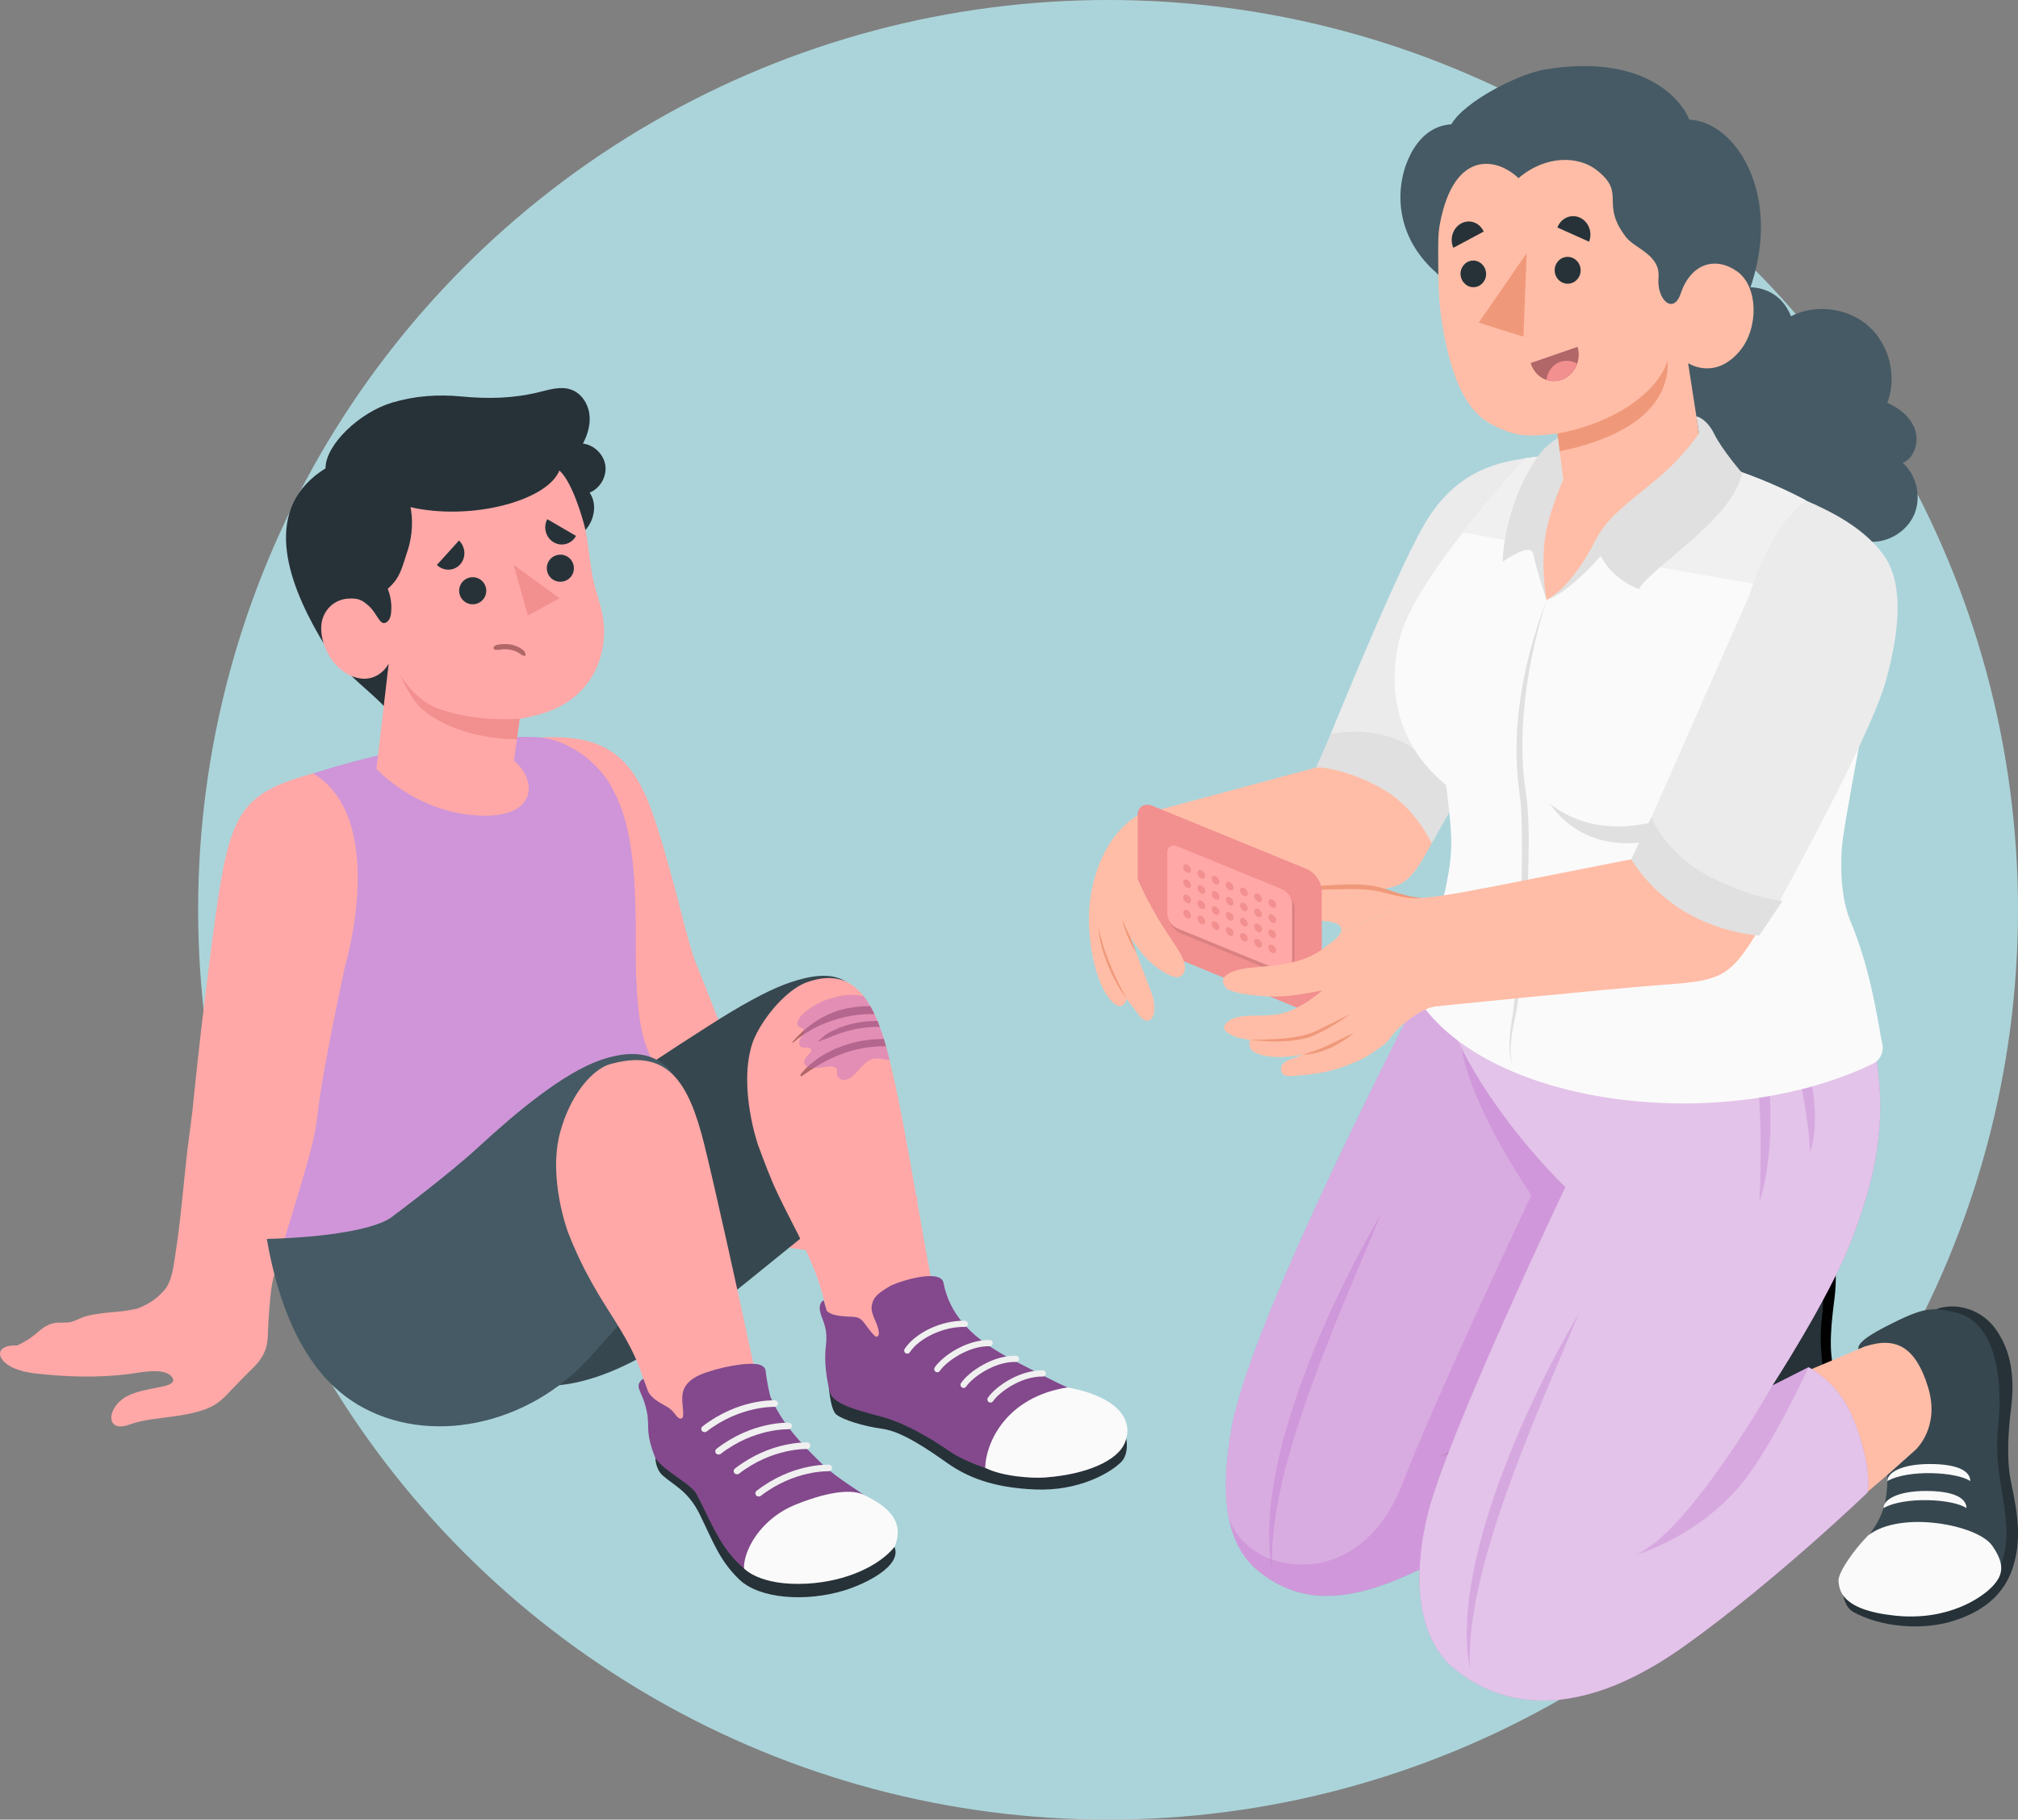 <svg width="275" height="248" viewBox="0 0 275 248" fill="none" xmlns="http://www.w3.org/2000/svg">
<rect x="0" y="0" width="275" height="248" fill="#808080" stroke="none"/>
<circle cx="151" cy="124" r="124" fill="#ABD4DA"/>
<g clip-path="url(#clip0_381_15)">
<path d="M227.054 201.855C227.047 202.835 227.544 204.367 228.705 205.018C232.315 207.033 237.548 207.439 241.865 206.102C246.819 204.57 249.064 201.981 250.03 198.595C250.995 195.209 251.373 191.424 249.988 186.904C249.085 183.966 249.617 179.992 249.988 177.011C250.611 171.939 249.589 168.888 247.945 166.559C246.056 163.872 242.565 162.788 239.78 163.83L240.76 198.658L227.061 201.855H227.054Z" fill="black"/>
<path d="M233.162 186.4C233.197 190.969 232.14 192.62 230.146 195.328C228.39 197.707 223.821 201.464 229.67 204.339C234.225 206.578 245.552 206.34 248.575 198.791C250.918 192.935 247.385 187.45 248.26 179.768C248.848 174.611 248.393 165.621 242.411 164.243C239.144 163.487 238.08 163.55 232.952 166.174C229.391 168 229.097 168.818 229.23 169.294L230.104 168.895C233.071 168.329 235.596 169.756 236.912 171.813C238.976 175.038 239.228 179.817 237.01 182.958L233.162 186.393V186.4Z" fill="#263238"/>
<path d="M230.454 194.887C234.925 191.445 245.321 193.453 247.322 196.265C249.323 199.085 248.638 200.526 247.322 201.904C246.007 203.283 241.431 206.62 234.043 205.829C226.655 205.039 226.529 202.282 226.403 201.156C226.277 200.029 228.502 196.839 230.454 194.887Z" fill="#FAFAFA"/>
<path d="M237.828 171.393C234.974 166.237 231.119 166.58 231.119 166.58L212.445 176.088C212.445 176.088 253.458 138.433 252.143 132.997L196.074 130.408C196.074 130.408 170.817 178.341 167.864 194.453C166.122 203.954 167.081 210.587 171.565 214.169C179.157 220.228 187.944 217.625 201.846 209.258C215.909 200.799 238.073 187.716 238.073 187.716C238.073 187.716 242.327 179.537 237.821 171.393H237.828Z" fill="#BA68C8"/>
<path opacity="0.45" d="M237.828 171.393C234.974 166.237 231.119 166.58 231.119 166.58L212.445 176.088C212.445 176.088 253.458 138.433 252.143 132.997L196.074 130.408C196.074 130.408 170.817 178.341 167.864 194.453C166.122 203.954 167.081 210.587 171.565 214.169C179.157 220.228 187.944 217.625 201.846 209.258C215.909 200.799 238.073 187.716 238.073 187.716C238.073 187.716 242.327 179.537 237.821 171.393H237.828Z" fill="white"/>
<path opacity="0.3" d="M238.577 172.918C238.36 172.408 238.115 171.904 237.828 171.393C237.653 171.071 237.471 170.77 237.282 170.491C237.233 170.414 237.177 170.351 237.128 170.281C236.995 170.085 236.856 169.889 236.723 169.714C236.674 169.651 236.625 169.602 236.576 169.539C236.436 169.364 236.296 169.196 236.156 169.042C236.114 168.993 236.065 168.951 236.023 168.909C235.876 168.756 235.729 168.609 235.582 168.476C235.547 168.441 235.505 168.413 235.47 168.385C235.316 168.252 235.162 168.119 235.015 168.007C234.98 167.986 234.952 167.965 234.918 167.944C234.764 167.832 234.61 167.72 234.456 167.622C234.428 167.608 234.407 167.594 234.379 167.58C234.225 167.482 234.071 167.391 233.917 167.314C233.896 167.3 233.875 167.293 233.861 167.286C233.707 167.209 233.553 167.132 233.406 167.076C233.392 167.069 233.371 167.062 233.357 167.055C233.21 166.992 233.063 166.936 232.931 166.894C232.917 166.894 232.91 166.894 232.896 166.887C232.756 166.838 232.616 166.804 232.49 166.769C232.483 166.769 232.476 166.769 232.469 166.769C232.343 166.734 232.217 166.706 232.105 166.685C232.098 166.685 232.091 166.685 232.084 166.685C231.972 166.664 231.867 166.65 231.776 166.636C231.769 166.636 231.755 166.636 231.748 166.636C231.657 166.629 231.573 166.622 231.503 166.615C231.489 166.615 231.482 166.615 231.475 166.615C231.412 166.615 231.349 166.615 231.3 166.615C231.286 166.615 231.279 166.615 231.265 166.615C231.23 166.615 231.195 166.615 231.174 166.615C231.16 166.615 231.139 166.615 231.139 166.615L228.446 167.986L212.473 176.123C212.473 176.123 215.922 169.917 218.861 163.361C218.861 163.361 218.861 163.347 218.868 163.34C218.987 163.074 219.106 162.809 219.225 162.543C219.225 162.543 219.225 162.529 219.232 162.522C219.232 162.508 219.246 162.494 219.246 162.487C219.358 162.228 219.469 161.976 219.581 161.717C219.581 161.703 219.595 161.689 219.595 161.682C220.12 160.465 220.61 159.261 221.051 158.093C221.058 158.072 221.072 158.044 221.079 158.023C221.219 157.645 221.359 157.267 221.491 156.897L199.194 142.96C200.642 151.348 208.688 162.886 208.688 162.886C208.688 162.886 195.766 190.115 191.155 202.114C187.531 211.538 180.444 214.33 174.434 212.868C169.075 211.566 167.654 207.467 167.486 206.921C168.102 210.048 169.438 212.49 171.6 214.218C179.191 220.277 187.979 217.674 201.881 209.307C215.943 200.848 238.101 187.772 238.108 187.765C238.108 187.765 241.599 181.048 238.898 173.723C238.808 173.471 238.703 173.219 238.598 172.96L238.577 172.918Z" fill="#BA68C8"/>
<path opacity="0.15" d="M211.578 187.611C217.105 180.53 232.385 170.847 235.743 168.637C233.421 166.419 231.175 166.58 231.119 166.587L221.786 171.337L212.452 176.088C212.452 176.088 203.427 195.608 196.088 198.581C196.088 198.581 205.197 195.79 211.585 187.604L211.578 187.611Z" fill="black"/>
<path d="M251.093 216.478C251.086 217.457 251.422 219.067 252.584 219.71C256.194 221.725 261.805 222.271 266.122 220.935C271.075 219.402 273.468 216.597 274.426 213.211C275.392 209.824 275.063 206.725 274.07 202.1C273.363 198.826 273.706 194.782 274.07 191.802C274.692 186.729 273.622 183.504 271.978 181.174C270.089 178.487 266.597 177.403 263.813 178.446L264.792 213.274L251.093 216.471V216.478Z" fill="#263238"/>
<path d="M257.201 201.016C257.236 205.585 256.18 207.236 254.186 209.943C252.43 212.322 247.861 216.079 253.71 218.955C258.265 221.193 269.592 220.956 272.614 213.406C274.958 207.55 271.425 202.065 272.299 194.383C272.887 189.227 272.432 180.237 266.45 178.858C263.183 178.103 262.12 178.166 256.991 180.789C253.43 182.615 253.136 183.434 253.269 183.91L254.144 183.511C257.11 182.944 259.636 184.371 260.951 186.428C263.015 189.654 263.267 194.432 261.049 197.574L257.201 201.009V201.016Z" fill="#37474F"/>
<path d="M254.592 209.251C259.062 205.808 269.459 207.816 271.46 210.629C273.461 213.448 272.775 214.89 271.46 216.268C270.145 217.646 265.569 220.984 258.181 220.193C250.793 219.402 250.667 216.646 250.541 215.519C250.415 214.393 252.64 211.203 254.592 209.251Z" fill="#FAFAFA"/>
<path d="M256.669 205.543C259.51 203.919 266.15 204.276 267.976 205.543C267.976 204.171 266.262 203.206 262.462 203.206C258.663 203.206 256.669 204.346 256.669 205.543Z" fill="#FAFAFA"/>
<path d="M257.194 201.862C260.035 200.239 266.674 200.596 268.5 201.862C268.5 200.491 266.786 199.533 262.987 199.533C259.188 199.533 257.194 200.673 257.194 201.862Z" fill="#FAFAFA"/>
<path d="M254.144 183.518L239.619 189.661L247.567 209.251L257.201 201.016L261.049 197.581C261.049 197.581 264.428 194.565 262.742 189.059C261.049 183.553 258.362 182.119 254.144 183.518Z" fill="#FFBDA7"/>
<path d="M252.458 193.152C250.499 188.324 246.462 186.344 246.462 186.344L241.522 188.842C241.522 188.842 249.085 177.235 252.185 169.329C255.851 159.968 259.062 148.214 252.157 132.997L215.944 139.084L195.22 132.108C198.46 147.822 213.306 161.787 213.306 161.787C213.306 161.787 197.053 195.964 194.514 206.522C192.121 216.471 193.814 223.957 198.299 227.532C205.89 233.591 216.447 233.717 229.643 224.272C242.152 215.323 254.487 203.423 254.487 203.423C254.487 203.423 255.305 200.162 252.465 193.152H252.458Z" fill="#BA68C8"/>
<path opacity="0.6" d="M252.458 193.152C250.499 188.324 246.462 186.344 246.462 186.344L241.522 188.842C241.522 188.842 249.085 177.235 252.185 169.329C255.851 159.968 259.062 148.214 252.157 132.997L215.944 139.084L195.22 132.108C198.46 147.822 213.306 161.787 213.306 161.787C213.306 161.787 197.053 195.964 194.514 206.522C192.121 216.471 193.814 223.957 198.299 227.532C205.89 233.591 216.447 233.717 229.643 224.272C242.152 215.323 254.487 203.423 254.487 203.423C254.487 203.423 255.305 200.162 252.465 193.152H252.458Z" fill="white"/>
<path opacity="0.3" d="M246.462 186.344L241.523 188.842C241.523 188.842 230.146 208.971 222.8 211.944C222.8 211.944 232.189 209.37 238.297 200.967C242.285 195.482 246.462 186.344 246.462 186.344Z" fill="#BA68C8"/>
<g opacity="0.3">
<path d="M188.238 165.397L183.27 177.214C181.654 181.16 180.066 185.106 178.639 189.115C177.904 191.109 177.239 193.124 176.603 195.153C176.302 196.167 175.966 197.182 175.693 198.203L175.287 199.743C175.148 200.253 174.994 200.764 174.889 201.282C173.909 205.403 173.189 209.6 173.37 213.882L173.133 212.294C173.098 212.028 173.056 211.762 173.028 211.496L172.993 210.692L172.93 209.076L172.986 207.46C173.077 205.305 173.384 203.164 173.776 201.044C174.574 196.804 175.833 192.676 177.267 188.632C178.737 184.595 180.395 180.635 182.235 176.766C184.068 172.89 186.055 169.098 188.245 165.418L188.238 165.397Z" fill="#BA68C8"/>
<path d="M215.174 178.97L210.206 190.787C208.59 194.733 207.002 198.679 205.575 202.688C204.84 204.682 204.175 206.697 203.539 208.726C203.238 209.74 202.902 210.755 202.629 211.776L202.224 213.315C202.084 213.826 201.93 214.337 201.825 214.855C200.845 218.976 200.125 223.173 200.306 227.455L200.069 225.867C200.034 225.601 199.992 225.335 199.964 225.069L199.929 224.265L199.866 222.649L199.922 221.033C200.013 218.878 200.32 216.737 200.712 214.617C201.51 210.377 202.769 206.249 204.203 202.205C205.673 198.168 207.331 194.208 209.171 190.339C211.004 186.463 212.991 182.671 215.181 178.991L215.174 178.97Z" fill="#BA68C8"/>
<path d="M237.492 136.642C238.829 138.559 239.654 140.805 240.221 143.072C240.795 145.346 241.081 147.675 241.221 150.005C241.277 151.174 241.291 152.335 241.277 153.503C241.235 154.665 241.193 155.833 241.075 156.988C240.851 159.296 240.473 161.612 239.773 163.83C239.871 161.507 239.92 159.219 239.927 156.932C239.927 156.358 239.913 155.784 239.92 155.218C239.92 154.644 239.899 154.077 239.885 153.503C239.857 152.363 239.836 151.223 239.752 150.089C239.64 147.815 239.423 145.548 239.095 143.303C238.752 141.057 238.276 138.832 237.485 136.642H237.492Z" fill="#BA68C8"/>
<path d="M242.936 138.209C243.579 138.748 244.013 139.483 244.433 140.196C244.622 140.56 244.804 140.938 244.986 141.309C245.154 141.686 245.307 142.071 245.461 142.456C246.063 143.995 246.476 145.59 246.805 147.207C247.106 148.823 247.315 150.46 247.329 152.118C247.343 153.762 247.217 155.455 246.644 157.016C246.616 155.371 246.413 153.79 246.189 152.209C246.119 151.817 246.056 151.418 246 151.027C245.937 150.635 245.86 150.236 245.797 149.844C245.664 149.061 245.531 148.27 245.363 147.486C245.231 146.696 245.056 145.919 244.888 145.136L244.636 143.96C244.538 143.576 244.454 143.184 244.37 142.792C243.978 141.239 243.642 139.679 242.929 138.209H242.936Z" fill="#BA68C8"/>
</g>
<path d="M207.891 62.837C200.006 63.698 194.703 68.665 189.049 82.259C183.76 94.972 179.639 104.529 179.639 104.529L155.019 111.161V124.098C155.019 124.098 179.373 122.013 184.089 121.614C190.897 121.04 191.771 121.243 195.087 114.932C199.985 105.613 205.68 94.846 205.68 94.846L207.884 62.837H207.891Z" fill="#FFBDA7"/>
<path d="M207.891 62.452C204.469 63.005 198.571 63.901 194.192 71.317C189.812 78.726 179.639 104.256 179.639 104.256C179.639 104.256 184.705 104.396 188.623 107.019C193.842 110.511 195.346 114.45 195.346 114.45L206.03 94.573L207.898 62.452H207.891Z" fill="#EBEBEB"/>
<path d="M179.324 104.62C181.283 104.424 187.076 106.187 190.323 108.838C193.569 111.49 195.094 114.939 195.094 114.939L198.41 109.132C198.41 109.132 197.914 106.257 193.079 102.388C188.245 98.519 181.402 99.995 181.402 99.995L179.324 104.627V104.62Z" fill="#E0E0E0"/>
<path d="M241.284 39.861C242.46 40.484 243.453 41.54 244.062 43.1C247.441 41.372 251.856 41.953 254.683 44.493C257.502 47.032 258.545 51.363 257.187 54.903C258.824 55.617 260.357 56.82 260.951 58.506C261.546 60.193 260.93 62.361 259.3 63.096C261.217 64.81 261.868 67.805 260.839 70.162C259.804 72.52 257.166 74.066 254.606 73.822C254.06 73.766 253.43 73.661 253.017 74.024C252.78 74.234 252.668 74.549 252.549 74.843C251.639 77.096 249.498 78.803 247.098 79.188C244.699 79.573 242.131 78.628 240.557 76.781C240.431 76.634 240.305 76.48 240.13 76.417C239.815 76.298 239.486 76.494 239.193 76.662C237.443 77.669 235.219 77.796 233.365 76.991C231.511 76.186 230.083 74.479 229.622 72.513C229.663 72.695 227.019 71.925 226.788 71.793C225.864 71.275 225.067 70.491 224.528 69.575C223.311 67.504 223.807 64.929 225.102 62.991C225.613 62.228 226.291 61.396 226.053 60.507C225.948 60.116 225.676 59.787 225.431 59.465C223.856 57.422 222.961 54.756 223.43 52.217C223.898 49.677 225.899 47.375 228.439 46.955C228.768 46.899 229.118 46.871 229.398 46.69C229.88 46.375 229.999 45.731 230.132 45.171C231.259 40.484 237.332 37.762 241.27 39.854L241.284 39.861Z" fill="#455A64"/>
<path d="M197.074 106.991C188.196 99.806 189.665 89.654 191.225 85.471C194.36 77.096 207.891 62.445 207.891 62.445C207.891 62.445 216.615 61.102 226.949 61.928C236.072 62.662 246.112 68.203 246.112 68.203C244.188 72.436 240.634 77.208 241.501 82.189C243.579 94.034 253.374 101.485 253.374 101.485C253.374 101.485 251.478 111.602 251.086 114.666C250.82 116.744 250.632 121.873 252.171 125.546C255.123 132.605 255.998 140.028 256.509 142.274C256.753 143.366 256.229 144.499 255.221 144.982C234.617 154.938 201.797 150.789 192.785 135.411C193.975 130.527 196.207 125.154 197.116 120.494C198.012 115.905 197.977 114.331 197.067 106.984L197.074 106.991Z" fill="#FAFAFA"/>
<path d="M210.752 81.79C209.136 86.905 208.045 92.166 207.618 97.476C207.422 100.128 207.394 102.794 207.618 105.438C207.73 106.761 207.954 108.048 208.115 109.426C208.234 110.776 208.297 112.127 208.325 113.477C208.352 118.864 208.066 124.224 207.611 129.576C207.366 132.248 207.1 134.921 206.694 137.58C206.442 138.923 206.107 140.189 205.96 141.526C205.841 142.827 205.645 144.247 206.324 145.437C205.582 144.282 205.694 142.82 205.736 141.505C205.806 140.161 206.079 138.818 206.247 137.51C206.554 134.858 206.736 132.185 206.897 129.513C207.198 124.175 207.499 118.815 207.394 113.484C207.38 112.155 207.331 110.825 207.233 109.503C207.1 108.216 206.883 106.851 206.778 105.508C206.596 102.808 206.61 100.093 206.918 97.413C207.471 92.04 208.828 86.793 210.766 81.79H210.752Z" fill="#E0E0E0"/>
<path d="M207.891 62.452C207.891 62.452 203.644 67.056 199.355 72.569C210.234 74.556 228.397 77.725 241.347 79.978C241.382 75.221 244.454 71.849 246.112 68.21C246.112 68.21 236.079 62.669 226.949 61.935C216.608 61.102 207.891 62.452 207.891 62.452Z" fill="#F0F0F0"/>
<path d="M211.2 109.475C211.2 109.475 216.489 114.638 226.165 111.777C235.841 108.915 236.869 101.226 236.869 101.226C236.869 101.226 238.633 110.741 227.068 114.121C215.677 117.444 211.207 109.475 211.207 109.475H211.2Z" fill="#E0E0E0"/>
<path d="M192.233 20.992C193.898 17.836 196.088 17.053 197.774 16.941C199.635 13.751 206.981 10.07 210.514 9.476C224.164 7.188 229.229 13.758 230.209 16.304C236.918 16.612 243.488 27.582 237.814 41.064C235.351 46.906 231.447 53.63 231.181 56.89L223.234 56.317C223.234 56.317 221.946 46.976 212.235 43.905C202.643 40.876 197.242 38.959 195.689 37.139C189.574 31.703 190.267 24.728 192.24 20.999L192.233 20.992Z" fill="#455A64"/>
<path d="M196.221 30.514C195.948 31.948 195.99 33.529 195.99 34.992C195.99 37.902 196.032 41.071 196.493 43.94C198.466 56.1 202.265 57.527 205.099 58.674C206.869 59.388 208.408 59.577 212.228 59.08L213.005 65.419C213.005 65.419 208.128 71.457 210.752 81.783C215.419 78.985 219.19 73.759 219.19 73.759C227.11 68.07 232.35 64.348 232.35 64.348L230.048 49.495C230.048 49.495 233.623 51.888 237.037 47.893C239.689 44.794 239.647 38.993 236.66 36.944C233.686 34.908 230.405 35.943 229.027 40.022C228.047 42.925 225.745 40.897 226.011 37.811C226.277 34.733 222.779 33.851 221.624 32.368C217.916 27.603 221.778 26.393 217.511 23.126C215.139 21.314 210.752 21.041 206.932 24.28C203.993 21.454 198.124 20.362 196.221 30.507V30.514Z" fill="#FFBDA7"/>
<path d="M214.985 47.27L208.59 49.481C209.136 51.349 211.011 52.378 212.774 51.776C214.544 51.167 215.53 49.152 214.985 47.27Z" fill="#B16668"/>
<path d="M214.929 49.558C214.579 50.572 213.809 51.419 212.774 51.776C212.088 52.014 211.382 51.993 210.752 51.776C210.899 50.314 212.053 49.173 213.509 49.166C214.019 49.166 214.509 49.313 214.936 49.558H214.929Z" fill="#F28F8F"/>
<path d="M211.871 37.028C211.976 38.035 212.851 38.763 213.816 38.658C214.789 38.553 215.495 37.65 215.39 36.65C215.285 35.642 214.411 34.915 213.438 35.02C212.466 35.124 211.766 36.027 211.871 37.028Z" fill="#263238"/>
<path d="M199.047 37.517C199.152 38.511 200.012 39.238 200.964 39.133C201.922 39.029 202.608 38.14 202.503 37.139C202.398 36.139 201.538 35.418 200.579 35.523C199.628 35.628 198.935 36.524 199.04 37.517H199.047Z" fill="#263238"/>
<path d="M212.228 31.004L216.552 32.942C217.049 31.661 216.475 30.185 215.278 29.653C214.082 29.122 212.718 29.723 212.228 31.004Z" fill="#263238"/>
<path d="M198.054 33.774L202.188 31.563C201.636 30.332 200.264 29.835 199.124 30.451C197.984 31.06 197.508 32.55 198.054 33.774Z" fill="#263238"/>
<path d="M208.058 34.481L207.597 45.885L201.51 43.975L208.058 34.481Z" fill="#F0997A"/>
<path d="M212.228 59.087C219.693 57.737 225.815 53.693 227.298 49.04C227.179 49.502 227.788 53.042 224.052 56.484C219.917 60.297 212.522 61.487 212.522 61.487L212.228 59.087Z" fill="#F0997A"/>
<path d="M210.752 81.79C210.752 81.79 214.047 80.321 217.482 73.528C219.155 70.225 222.604 68.022 226.102 65.02C229.6 62.026 231.531 59.066 231.531 59.066L231.167 56.736C231.167 56.736 232.567 57.009 233.609 59.15C234.659 61.291 237.401 64.46 237.401 64.46C236.142 70.785 225.283 77.068 223.31 80.3C219.309 78.649 218.154 75.752 218.154 75.752C218.154 75.752 214.033 80.629 210.752 81.79Z" fill="#E0E0E0"/>
<path d="M212.305 59.689L213.005 65.426C213.005 65.426 210.787 70.337 210.437 74.22C210.094 78.11 210.745 81.783 210.745 81.783C210.745 81.783 209.297 77.369 208.961 75.557C208.625 73.745 204.784 76.564 204.784 76.564C204.784 76.564 204.693 73.766 206.232 68.945C207.114 66.174 208.471 63.845 209.465 62.361C210.199 61.27 211.172 60.367 212.298 59.682L212.305 59.689Z" fill="#E0E0E0"/>
<path d="M246.231 68.672C257.929 73.773 259.671 81.098 256.578 92.348C254.109 101.331 241.578 123.664 238.969 127.855C235.526 133.389 233.945 133.683 226.522 134.228C219.099 134.774 194.073 137.314 194.073 137.314L190.05 123.461L223.318 116.912L237.793 84.379C237.793 84.379 243.292 70.89 246.238 68.672H246.231Z" fill="#FFBDA7"/>
<path d="M246.112 68.217C249.953 69.89 253.962 72.016 256.578 75.494C259.195 78.971 259.202 84.925 256.956 92.922C254.71 100.919 241.284 125.049 241.284 125.049C241.284 125.049 229.789 123.867 223.604 114.68L238.465 80.951C238.465 80.951 240.9 72.058 246.119 68.224L246.112 68.217Z" fill="#EBEBEB"/>
<path d="M225.032 111.42C225.032 111.42 227.096 116.52 233.21 119.592C239.332 122.663 242.935 122.761 242.935 122.761L239.731 127.512C239.731 127.512 234.582 127.218 229.649 124.3C224.717 121.383 222.289 117.108 222.289 117.108L225.025 111.42H225.032Z" fill="#E0E0E0"/>
<path d="M193.842 122.362C191.554 122.537 189.21 121.355 187 121.026C185.076 120.739 183.061 120.879 181.116 120.935C179.066 120.998 177.023 121.117 174.98 121.166C174.462 121.18 174.322 121.677 174.35 122.139C174.406 122.992 174.959 123.762 175.665 124.251C176.372 124.741 177.212 124.993 178.051 125.175C178.8 125.336 179.562 125.448 180.325 125.518C181.123 125.588 183.026 125.721 182.753 126.924L193.849 122.376L193.842 122.362Z" fill="#FFBDA7"/>
<path d="M193.842 122.362C192.247 122.607 190.631 122.16 189.112 121.782C188.343 121.6 187.587 121.397 186.818 121.313C186.048 121.215 185.271 121.18 184.488 121.18C182.921 121.173 181.325 121.25 179.737 121.243C178.149 121.243 176.561 121.243 174.973 121.166C176.554 120.97 178.135 120.851 179.723 120.739C181.311 120.627 182.879 120.536 184.488 120.529C185.292 120.543 186.097 120.578 186.902 120.704C187.713 120.83 188.49 121.047 189.245 121.299C190.001 121.544 190.75 121.803 191.512 121.999C192.268 122.223 193.044 122.341 193.842 122.369V122.362Z" fill="#F0997A"/>
<path d="M178.065 137.873L157.083 129.275C155.943 128.806 155.019 127.463 155.019 126.266V111.154C155.019 109.958 155.943 109.37 157.083 109.839L178.065 118.437C179.206 118.906 180.129 120.25 180.129 121.446V136.551C180.129 137.748 179.206 138.335 178.065 137.866V137.873Z" fill="#F28F8F"/>
<path opacity="0.1" d="M175.05 132.997L160.791 127.155C160.028 126.84 159.413 125.945 159.413 125.14V116.849C159.413 116.052 160.028 115.653 160.791 115.968L175.05 121.81C175.812 122.125 176.428 123.02 176.428 123.825V132.115C176.428 132.913 175.812 133.312 175.05 132.997Z" fill="black"/>
<path d="M174.707 132.374L160.448 126.532C159.686 126.217 159.07 125.322 159.07 124.517V116.227C159.07 115.429 159.686 115.03 160.448 115.345L174.707 121.187C175.469 121.502 176.085 122.397 176.085 123.202V131.493C176.085 132.29 175.469 132.689 174.707 132.374Z" fill="#FFA8A7"/>
<path d="M168.095 120.977C168.095 121.278 167.857 121.432 167.571 121.313C167.284 121.194 167.046 120.851 167.046 120.55C167.046 120.25 167.284 120.096 167.571 120.215C167.857 120.334 168.095 120.676 168.095 120.977Z" fill="#F28F8F"/>
<path d="M170.033 121.768C170.033 122.069 169.795 122.223 169.509 122.104C169.222 121.985 168.984 121.642 168.984 121.341C168.984 121.04 169.222 120.886 169.509 121.005C169.795 121.124 170.033 121.467 170.033 121.768Z" fill="#F28F8F"/>
<path d="M171.964 122.565C171.964 122.866 171.726 123.02 171.439 122.901C171.152 122.782 170.915 122.439 170.915 122.139C170.915 121.838 171.152 121.684 171.439 121.803C171.726 121.922 171.964 122.265 171.964 122.565Z" fill="#F28F8F"/>
<path d="M173.895 123.356C173.895 123.657 173.657 123.811 173.37 123.692C173.084 123.573 172.846 123.23 172.846 122.929C172.846 122.628 173.084 122.474 173.37 122.593C173.657 122.712 173.895 123.055 173.895 123.356Z" fill="#F28F8F"/>
<path d="M165.115 119.753C165.115 120.054 165.353 120.396 165.639 120.515C165.926 120.634 166.164 120.487 166.164 120.18C166.164 119.872 165.926 119.536 165.639 119.417C165.353 119.298 165.115 119.445 165.115 119.753Z" fill="#F28F8F"/>
<path d="M163.184 118.962C163.184 119.263 163.421 119.606 163.708 119.725C163.995 119.844 164.233 119.697 164.233 119.389C164.233 119.081 163.995 118.745 163.708 118.626C163.421 118.507 163.184 118.654 163.184 118.962Z" fill="#F28F8F"/>
<path d="M161.246 118.172C161.246 118.472 161.483 118.815 161.77 118.934C162.057 119.053 162.295 118.906 162.295 118.598C162.295 118.291 162.057 117.955 161.77 117.836C161.483 117.717 161.246 117.864 161.246 118.172Z" fill="#F28F8F"/>
<path d="M168.095 123.041C168.095 123.342 167.857 123.496 167.571 123.377C167.284 123.258 167.046 122.915 167.046 122.614C167.046 122.313 167.284 122.16 167.571 122.279C167.857 122.397 168.095 122.74 168.095 123.041Z" fill="#F28F8F"/>
<path d="M170.033 123.832C170.033 124.133 169.795 124.286 169.509 124.168C169.222 124.049 168.984 123.706 168.984 123.405C168.984 123.104 169.222 122.95 169.509 123.069C169.795 123.188 170.033 123.531 170.033 123.832Z" fill="#F28F8F"/>
<path d="M171.964 124.629C171.964 124.93 171.726 125.084 171.439 124.965C171.152 124.846 170.915 124.503 170.915 124.203C170.915 123.902 171.152 123.748 171.439 123.867C171.726 123.986 171.964 124.328 171.964 124.629Z" fill="#F28F8F"/>
<path d="M173.895 125.42C173.895 125.721 173.657 125.875 173.37 125.756C173.084 125.637 172.846 125.294 172.846 124.993C172.846 124.692 173.084 124.538 173.37 124.657C173.657 124.776 173.895 125.119 173.895 125.42Z" fill="#F28F8F"/>
<path d="M165.115 121.824C165.115 122.125 165.353 122.467 165.639 122.586C165.926 122.705 166.164 122.558 166.164 122.251C166.164 121.943 165.926 121.607 165.639 121.488C165.353 121.369 165.115 121.516 165.115 121.824Z" fill="#F28F8F"/>
<path d="M163.184 121.026C163.184 121.327 163.421 121.67 163.708 121.789C163.995 121.908 164.233 121.761 164.233 121.453C164.233 121.145 163.995 120.809 163.708 120.69C163.421 120.571 163.184 120.718 163.184 121.026Z" fill="#F28F8F"/>
<path d="M161.246 120.236C161.246 120.536 161.483 120.879 161.77 120.998C162.057 121.117 162.295 120.97 162.295 120.662C162.295 120.354 162.057 120.019 161.77 119.9C161.483 119.781 161.246 119.928 161.246 120.236Z" fill="#F28F8F"/>
<path d="M168.095 125.105C168.095 125.406 167.857 125.56 167.571 125.441C167.284 125.322 167.046 124.979 167.046 124.678C167.046 124.377 167.284 124.223 167.571 124.342C167.857 124.461 168.095 124.804 168.095 125.105Z" fill="#F28F8F"/>
<path d="M170.033 125.903C170.033 126.203 169.795 126.357 169.509 126.238C169.222 126.12 168.984 125.777 168.984 125.476C168.984 125.175 169.222 125.021 169.509 125.14C169.795 125.259 170.033 125.602 170.033 125.903Z" fill="#F28F8F"/>
<path d="M171.964 126.693C171.964 126.994 171.726 127.148 171.439 127.029C171.152 126.91 170.915 126.567 170.915 126.266C170.915 125.966 171.152 125.812 171.439 125.931C171.726 126.05 171.964 126.392 171.964 126.693Z" fill="#F28F8F"/>
<path d="M173.895 127.484C173.895 127.785 173.657 127.939 173.37 127.82C173.084 127.701 172.846 127.358 172.846 127.057C172.846 126.756 173.084 126.602 173.37 126.721C173.657 126.84 173.895 127.183 173.895 127.484Z" fill="#F28F8F"/>
<path d="M165.115 123.888C165.115 124.189 165.353 124.531 165.639 124.65C165.926 124.769 166.164 124.622 166.164 124.314C166.164 124.007 165.926 123.671 165.639 123.552C165.353 123.433 165.115 123.58 165.115 123.888Z" fill="#F28F8F"/>
<path d="M163.184 123.097C163.184 123.398 163.421 123.741 163.708 123.86C163.995 123.979 164.233 123.832 164.233 123.524C164.233 123.216 163.995 122.88 163.708 122.761C163.421 122.642 163.184 122.789 163.184 123.097Z" fill="#F28F8F"/>
<path d="M161.246 122.299C161.246 122.6 161.483 122.943 161.77 123.062C162.057 123.181 162.295 123.034 162.295 122.726C162.295 122.418 162.057 122.083 161.77 121.964C161.483 121.845 161.246 121.992 161.246 122.299Z" fill="#F28F8F"/>
<path d="M168.095 127.176C168.095 127.477 167.857 127.631 167.571 127.512C167.284 127.393 167.046 127.05 167.046 126.749C167.046 126.448 167.284 126.294 167.571 126.413C167.857 126.532 168.095 126.875 168.095 127.176Z" fill="#F28F8F"/>
<path d="M170.033 127.967C170.033 128.267 169.795 128.421 169.509 128.302C169.222 128.183 168.984 127.841 168.984 127.54C168.984 127.239 169.222 127.085 169.509 127.204C169.795 127.323 170.033 127.666 170.033 127.967Z" fill="#F28F8F"/>
<path d="M171.964 128.757C171.964 129.058 171.726 129.212 171.439 129.093C171.152 128.974 170.915 128.631 170.915 128.33C170.915 128.03 171.152 127.876 171.439 127.995C171.726 128.113 171.964 128.456 171.964 128.757Z" fill="#F28F8F"/>
<path d="M173.895 129.548C173.895 129.849 173.657 130.003 173.37 129.884C173.084 129.765 172.846 129.422 172.846 129.121C172.846 128.82 173.084 128.666 173.37 128.785C173.657 128.904 173.895 129.247 173.895 129.548Z" fill="#F28F8F"/>
<path d="M165.115 125.952C165.115 126.252 165.353 126.595 165.639 126.714C165.926 126.833 166.164 126.686 166.164 126.378C166.164 126.071 165.926 125.735 165.639 125.616C165.353 125.497 165.115 125.644 165.115 125.952Z" fill="#F28F8F"/>
<path d="M163.184 125.161C163.184 125.462 163.421 125.805 163.708 125.924C163.995 126.043 164.233 125.896 164.233 125.588C164.233 125.28 163.995 124.944 163.708 124.825C163.421 124.706 163.184 124.853 163.184 125.161Z" fill="#F28F8F"/>
<path d="M161.246 124.37C161.246 124.671 161.483 125.014 161.77 125.133C162.057 125.252 162.295 125.105 162.295 124.797C162.295 124.489 162.057 124.154 161.77 124.035C161.483 123.916 161.246 124.063 161.246 124.37Z" fill="#F28F8F"/>
<path d="M202.322 121.047C202.322 121.047 197.018 122.125 193.849 122.369L182.753 126.917C182.557 127.792 181.102 128.659 180.444 129.177C176.778 132.073 171.502 131.5 168.991 132.115C166.479 132.731 166.29 133.697 167.067 134.613C167.843 135.523 172.447 135.921 174.749 135.789C177.044 135.663 180.22 134.97 180.22 134.97C180.22 134.97 177.149 137.713 174.287 138.209C171.426 138.713 168.487 137.922 167.074 139.476C166.241 140.392 167.668 141.05 168.375 141.316C168.858 141.498 170.355 141.735 170.355 141.735C170.11 142.162 170.327 142.82 170.509 143.051C170.705 143.296 171.3 143.59 171.593 143.687C173.559 144.352 175.931 144.009 177.561 143.736C176.288 144.296 175.462 144.352 174.868 144.968C174.539 145.304 174.49 145.835 174.707 146.255C174.959 146.752 175.952 146.661 176.505 146.619C181.018 146.29 182.606 145.618 185.082 144.576C186.251 144.086 187.454 143.191 188.49 142.456C189.343 141.847 189.938 140.602 191.183 139.609C192.429 138.615 194.073 137.384 195.647 137.16C199.278 136.635 203.693 136.341 203.693 136.341C203.693 136.341 207.086 128.393 202.329 121.033L202.322 121.047Z" fill="#FFBDA7"/>
<path d="M170.341 141.728C172.748 141.645 175.168 141.679 177.477 141.141C178.632 140.889 179.688 140.371 180.765 139.818L183.998 138.209C183.025 138.93 182.004 139.574 180.954 140.168C179.905 140.735 178.806 141.351 177.589 141.582C175.182 142.099 172.741 141.98 170.348 141.728H170.341Z" fill="#F0997A"/>
<path d="M177.547 143.736C178.772 143.366 179.94 142.96 181.067 142.414C182.214 141.917 183.305 141.288 184.481 140.784C183.508 141.617 182.417 142.288 181.262 142.841C180.087 143.345 178.835 143.743 177.547 143.736Z" fill="#F0997A"/>
<path d="M155.019 119.774C156.649 123.573 158.755 126.77 160.259 128.981C161.763 131.192 161.791 132.619 160.791 133.102C159.79 133.585 157.041 131.717 155.516 129.779C154.298 128.225 153.983 127.603 153.983 127.603C153.983 127.603 156.061 133.06 156.866 135.173C158.069 138.314 156.663 140.189 155.299 138.454C154.011 136.824 153.543 136.159 153.543 136.159C153.543 136.159 152.92 138.517 150.982 135.851C149.044 133.179 147.841 126.847 148.645 122.034C150.052 113.603 155.019 111.161 155.019 111.161V119.774Z" fill="#FFBDA7"/>
<path d="M153.543 136.166C153.018 135.453 152.542 134.697 152.108 133.92C151.674 133.144 151.304 132.332 150.961 131.514C150.646 130.688 150.324 129.849 150.107 128.981C149.89 128.113 149.736 127.239 149.646 126.357C149.869 127.218 150.086 128.072 150.352 128.911C150.611 129.751 150.926 130.576 151.262 131.388C151.577 132.206 151.947 133.011 152.332 133.802C152.717 134.599 153.13 135.376 153.543 136.159V136.166Z" fill="#F0997A"/>
<path d="M153.984 127.61C153.984 127.61 153.382 126.448 152.955 125.371C153.095 126.406 154.005 128.631 154.809 129.772L153.984 127.603V127.61Z" fill="#F0997A"/>
<path d="M73.693 100.52C83.32 99.953 86.734 103.92 89.414 112.253C92.093 120.585 93.661 128.393 94.808 131.199C96.473 135.292 98.04 139.427 99.663 143.541C100.419 145.458 101.182 147.368 101.951 149.278C102.546 150.747 103.022 152.118 104.099 153.328C105.533 154.938 107.269 155.749 109.346 156.127C111.501 156.519 113.74 156.869 115.615 158.086C116.133 158.422 116.623 158.828 117.203 159.045C117.896 159.303 118.659 159.282 119.393 159.366C120.863 159.541 122.241 160.164 123.591 160.78C123.955 160.948 124.368 161.178 124.41 161.57C124.438 161.815 124.305 162.06 124.347 162.305C124.41 162.648 124.78 162.844 124.934 163.158C125.109 163.508 124.962 163.949 124.683 164.229C123.5 165.418 120.946 165.439 119.4 165.453C117.385 165.467 115.356 165.257 113.355 165.537C113.083 165.579 112.754 165.677 112.691 165.943C112.614 166.293 113.041 166.517 113.383 166.622C115.021 167.139 116.567 167.958 117.917 169.028C118.4 169.413 118.869 169.847 119.092 170.421C119.316 170.994 119.218 171.736 118.715 172.093C117.441 173.002 115.07 171.561 113.803 171.19C111.361 170.47 108.857 170.351 106.394 169.826C103.148 169.133 99.712 168.693 96.991 166.79C94.185 164.824 93.199 163.151 90.82 158.856C88.441 154.56 87.434 152.125 86.531 150.278C84.726 146.57 83.481 143.715 81.711 139.322C80.144 135.439 76.932 129.023 74.959 125.336L73.7 100.534L73.693 100.52Z" fill="#FFA8A7"/>
<path d="M35.605 136.425C36.206 122.873 38.207 106.907 42.489 105.48C42.489 105.48 51.934 102.332 59.938 101.478C66.899 100.737 70.516 100.226 73.686 100.527C77.198 100.856 81.179 103.584 83.145 106.928C85.755 111.371 86.706 117.192 86.622 128.274C86.489 146.486 89.82 143.687 92.66 151.181C91.17 162.242 50.339 173.282 36.346 168.867C36.346 168.867 34.646 158.037 35.605 136.425Z" fill="#BA68C8"/>
<path opacity="0.3" d="M35.605 136.425C36.206 122.873 38.207 106.907 42.489 105.48C42.489 105.48 51.934 102.332 59.938 101.478C66.899 100.737 70.516 100.226 73.686 100.527C77.198 100.856 81.179 103.584 83.145 106.928C85.755 111.371 86.706 117.192 86.622 128.274C86.489 146.486 89.82 143.687 92.66 151.181C91.17 162.242 50.339 173.282 36.346 168.867C36.346 168.867 34.646 158.037 35.605 136.425Z" fill="white"/>
<path d="M54.04 98.484C51.997 94.811 46.904 92.53 43.574 86.793C39.026 78.964 35.71 69.218 44.357 63.831C44.357 60.584 49.045 56.184 53.403 54.882C56.524 53.945 59.658 53.728 62.891 54.036C66.557 54.386 69.964 54.316 73.581 53.413C74.987 53.063 76.484 52.615 77.842 53.105C79.185 53.588 80.095 54.938 80.305 56.345C80.514 57.751 80.109 59.199 79.437 60.458C80.962 60.633 82.284 61.928 82.494 63.446C82.704 64.964 81.774 66.566 80.347 67.14C81.319 68.525 81.067 70.526 80.06 71.891C79.052 73.255 77.436 74.052 75.792 74.465C75.841 74.451 75.316 77.935 75.218 78.264C74.826 79.545 74.253 80.762 73.518 81.874C72.783 82.987 71.888 84.001 70.866 84.855C69.698 85.827 68.271 86.268 66.921 86.954C66.179 87.332 65.248 87.681 64.605 88.213C64.129 88.598 63.814 89.277 63.443 89.766C61.218 92.719 58.993 95.671 56.769 98.617C56.258 99.295 54.726 98.365 54.047 98.477L54.04 98.484Z" fill="#263238"/>
<path d="M52.998 84.484C52.949 84.561 52.886 84.631 52.816 84.694C51.794 85.61 51.493 83.624 50.157 82.49C49.415 81.86 48.898 81.476 47.407 81.588C45.567 81.727 44.343 82.994 43.93 84.428C43.182 87.017 45.071 91.278 48.338 92.292C51.549 93.293 52.97 90.445 52.97 90.445L51.297 104.774C51.297 104.774 56.244 110.308 64.304 111.084C73.126 111.931 73.462 106.593 70.041 103.668L70.824 97.966C70.824 97.966 74.176 97.497 76.526 96.168C81.529 93.348 82.284 88.619 82.333 86.226C82.396 83.288 81.109 80.895 80.647 78.005C80.374 76.284 80.053 73.556 79.829 72.443C79.549 71.079 78.045 65.734 76.233 64.124C74.546 68.28 64.15 71.009 55.943 69.12C56.426 71.709 55.943 73.906 55.474 75.27C54.726 77.467 54.593 78.691 52.837 80.251C53.249 81.273 53.41 82.392 53.298 83.49C53.263 83.84 53.194 84.204 52.998 84.484Z" fill="#FFA8A7"/>
<path d="M59.532 77.005L62.548 73.668C63.464 74.549 63.534 76.011 62.702 76.928C61.869 77.851 60.449 77.879 59.532 76.998V77.005Z" fill="#263238"/>
<path d="M62.624 80.944C62.862 81.937 63.856 82.546 64.849 82.308C65.843 82.07 66.451 81.077 66.213 80.083C65.975 79.09 64.982 78.481 63.989 78.719C62.995 78.957 62.386 79.95 62.624 80.944Z" fill="#263238"/>
<path d="M74.567 77.872C74.805 78.866 75.799 79.475 76.792 79.237C77.785 78.999 78.394 78.005 78.156 77.012C77.918 76.018 76.925 75.41 75.931 75.648C74.938 75.885 74.329 76.879 74.567 77.872Z" fill="#263238"/>
<path d="M74.574 70.757L78.492 73.038C77.897 74.15 76.54 74.542 75.463 73.912C74.378 73.283 73.987 71.87 74.581 70.757H74.574Z" fill="#263238"/>
<path d="M69.992 76.977L71.937 83.889L76.254 81.546L69.992 76.977Z" fill="#F28F8F"/>
<path d="M70.81 97.966C70.81 97.966 64.422 98.463 59.385 96.455C57.559 95.727 55.593 93.81 54.544 91.963C54.544 91.963 55.859 95.349 57.839 96.91C63.023 100.995 70.446 100.744 70.446 100.744L70.81 97.966Z" fill="#F28F8F"/>
<path d="M71.615 89.256C71.587 89.109 71.573 88.948 71.489 88.822C71.426 88.724 71.328 88.633 71.237 88.556C71.09 88.437 70.915 88.339 70.747 88.248C70.405 88.066 70.034 87.933 69.656 87.856C69.201 87.765 68.718 87.758 68.257 87.807C67.963 87.835 67.396 87.884 67.277 88.206C67.242 88.297 67.277 88.486 67.389 88.521C67.746 88.64 68.18 88.521 68.543 88.493C68.921 88.472 69.292 88.5 69.663 88.577C69.943 88.633 70.209 88.724 70.46 88.85C70.81 89.025 71.132 89.374 71.538 89.403C71.608 89.403 71.629 89.297 71.622 89.249L71.615 89.256Z" fill="#B16668"/>
<path d="M42.692 105.389C32.652 108.209 31.295 110.692 29.259 125.679C27.286 140.182 26.215 151.509 26.215 151.516C25.942 153.699 25.628 155.868 25.39 158.058C24.914 162.466 24.55 166.887 23.851 171.267C23.613 172.757 23.417 174.709 22.332 175.913C21.549 176.78 20.674 177.466 19.618 177.956C18.519 178.459 18.995 178.327 16.756 178.697C16.127 178.802 12.929 178.942 11.39 179.495C10.676 179.747 9.998 180.181 9.242 180.244C8.486 180.307 7.794 180.167 7.052 180.404C6.269 180.663 5.681 181.076 5.072 181.629C3.925 182.664 2.344 183.378 2.344 183.378C0.07 183.273 -0.469 184.385 0.392 185.407C1.392 186.596 3.442 187.044 4.925 187.205C9.179 187.667 13.321 187.807 17.568 187.268C18.995 187.086 22.171 186.358 23.312 187.534C24.459 188.709 22.01 188.982 21.276 189.143C19.758 189.479 17.974 189.717 16.693 190.682C14.454 192.361 14.622 195.258 17.582 194.173C19.562 193.446 21.752 193.334 23.816 193.019C25.837 192.711 28.237 192.319 29.895 191.025C30.609 190.465 31.253 189.717 31.889 189.052C32.722 188.184 33.687 187.219 34.541 186.372C36.276 184.651 36.493 183.217 36.514 181.545C36.528 180.558 36.822 175.794 37.221 174.29C37.626 172.757 38.06 171.232 38.515 169.714C39.487 166.447 40.516 163.2 41.46 159.926C42.202 157.344 42.979 154.707 43.258 152.027C43.867 146.122 47.016 131.703 47.016 131.703C47.016 131.703 53.018 111.721 42.692 105.41V105.389Z" fill="#FFA8A7"/>
<path d="M63.555 185.232C72.608 191.809 82.697 189.325 95.885 179.334C102.371 174.423 107.45 169.924 116.126 163.27C124.227 157.065 121.289 143.757 119.428 140.385C116.944 135.893 116.552 130.59 106.932 134.165C104.428 135.096 100.734 137.139 96.648 139.762C86.783 146.08 73.832 154.567 69.068 160.122C66.822 161.892 58.643 164.579 58.188 171.309C59.35 175.983 59.798 182.496 63.562 185.232H63.555Z" fill="#37474F"/>
<path d="M127.271 176.305C125.256 166.118 123.031 150.964 120.785 142.778C118.63 134.921 115.461 131.906 109.906 133.893C106.918 134.963 103.28 139.525 102.406 142.575C100.692 148.543 103.294 156.029 103.294 156.029C104.141 158.331 104.98 160.598 106.037 162.816C107.744 166.398 109.752 169.84 111.158 173.555C111.893 175.507 112.452 177.522 112.795 179.586C113.152 181.748 113.439 184.071 114.139 186.156C114.684 187.765 115.601 189.297 116.986 190.29C118.336 191.263 120.009 191.648 121.604 192.116C124.864 193.082 127.998 194.495 130.874 196.3C131.993 197.007 133.078 197.77 134.274 198.336C136.744 199.505 139.591 199.764 142.292 199.351C144.993 198.931 147.56 197.867 149.932 196.503C150.31 196.286 150.688 196.055 150.933 195.699C151.478 194.915 151.149 193.775 150.471 193.103C149.792 192.431 148.855 192.116 147.952 191.795C147.574 191.662 147.204 191.529 146.826 191.389C142.67 189.843 138.647 187.87 135.065 185.246C133.358 183.994 131.937 182.294 130.202 181.132C128.586 180.048 127.642 178.201 127.271 176.305Z" fill="#FFA8A7"/>
<path d="M153.199 195.321C153.444 195.3 154.046 197.965 152.814 199.232C151.394 200.687 147.077 203.255 141.054 203.003C135.03 202.751 131.643 201.184 129.09 199.4C126.536 197.609 122.947 195.09 120.204 194.726C117.658 194.39 114.838 193.495 113.971 192.788C113.103 192.081 112.914 188.632 112.914 188.632L153.192 195.328L153.199 195.321Z" fill="#263238"/>
<path d="M112.256 177.228C112.256 177.228 111.529 177.466 111.753 178.697C111.984 179.95 112.872 180.782 112.55 183.385C112.277 185.61 112.648 188.073 113.124 189.808C113.607 191.543 117.791 192.41 120.484 193.18C123.234 193.963 126.494 195.79 129.391 197.784C132.392 199.847 138.479 201.653 142.362 201.373C148.295 200.946 151.996 199.008 152.996 196.776C154.235 194.012 152.836 191.76 145.755 189.199C144.412 188.716 140.102 186.428 138.472 185.589C134.071 183.322 129.629 180.328 128.572 174.842C128.18 172.792 122.247 174.723 121.254 175.304C119.379 176.41 118.938 176.934 118.784 178.096C118.707 178.655 118.994 179.341 119.358 180.181C119.456 180.411 120.12 181.958 119.526 182.175C119.302 182.259 118.994 181.895 118.406 181.16C117.693 180.272 117.476 179.614 116.496 179.502C115.573 179.39 113.425 179.516 112.648 178.627L112.249 177.235L112.256 177.228Z" fill="#BA68C8"/>
<path opacity="0.3" d="M112.256 177.228C112.256 177.228 111.529 177.466 111.753 178.697C111.984 179.95 112.872 180.782 112.55 183.385C112.277 185.61 112.648 188.073 113.124 189.808C113.607 191.543 117.791 192.41 120.484 193.18C123.234 193.963 126.494 195.79 129.391 197.784C132.392 199.847 138.479 201.653 142.362 201.373C148.295 200.946 151.996 199.008 152.996 196.776C154.235 194.012 152.836 191.76 145.755 189.199C144.412 188.716 140.102 186.428 138.472 185.589C134.071 183.322 129.629 180.328 128.572 174.842C128.18 172.792 122.247 174.723 121.254 175.304C119.379 176.41 118.938 176.934 118.784 178.096C118.707 178.655 118.994 179.341 119.358 180.181C119.456 180.411 120.12 181.958 119.526 182.175C119.302 182.259 118.994 181.895 118.406 181.16C117.693 180.272 117.476 179.614 116.496 179.502C115.573 179.39 113.425 179.516 112.648 178.627L112.249 177.235L112.256 177.228Z" fill="black"/>
<path d="M145.504 189.087C136.975 190.423 134.337 196.741 134.253 200.05C136.604 201.247 140.592 201.492 142.362 201.366C148.295 200.939 152.255 198.987 153.242 196.748C154.634 193.579 152.395 190.395 145.504 189.087Z" fill="#FAFAFA"/>
<path d="M135.009 191.158C134.918 191.165 134.82 191.144 134.736 191.088C134.547 190.955 134.498 190.696 134.624 190.5C135.694 188.933 138.969 186.701 142.117 186.771C142.348 186.771 142.537 186.967 142.53 187.198C142.53 187.429 142.341 187.611 142.103 187.611C139.165 187.555 136.17 189.731 135.324 190.976C135.254 191.088 135.135 191.144 135.016 191.158H135.009Z" fill="#F0F0F0"/>
<path d="M131.343 189.164C131.252 189.171 131.154 189.15 131.07 189.094C130.881 188.961 130.832 188.702 130.958 188.506C132.028 186.939 135.303 184.7 138.451 184.777C138.682 184.777 138.871 184.973 138.864 185.204C138.864 185.435 138.675 185.617 138.437 185.617C135.499 185.554 132.504 187.737 131.658 188.982C131.588 189.087 131.469 189.15 131.35 189.164H131.343Z" fill="#F0F0F0"/>
<path d="M127.761 187.023C127.67 187.03 127.572 187.009 127.488 186.953C127.299 186.82 127.25 186.561 127.376 186.365C128.446 184.798 131.735 182.559 134.869 182.636C135.1 182.636 135.289 182.832 135.282 183.063C135.282 183.294 135.093 183.476 134.855 183.476C131.924 183.42 128.922 185.596 128.076 186.841C128.006 186.946 127.887 187.009 127.768 187.023H127.761Z" fill="#F0F0F0"/>
<path d="M123.668 184.49C123.577 184.497 123.479 184.476 123.402 184.42C123.206 184.294 123.157 184.029 123.283 183.84C124.745 181.622 128.341 179.936 131.483 180.006C131.713 180.006 131.902 180.202 131.895 180.432C131.895 180.663 131.706 180.845 131.469 180.845C128.635 180.782 125.284 182.335 123.982 184.301C123.912 184.413 123.793 184.476 123.668 184.49Z" fill="#F0F0F0"/>
<path d="M48.702 191.41C58.3 197.161 71.888 194.369 80.304 185.071C83.173 181.899 85.876 178.896 88.413 176.06C93.038 170.197 95.29 156.596 93.576 150.516C92.184 145.576 89.134 141.945 81.822 144.485C76.75 146.248 70.32 151.607 65.206 156.33C61.183 160.052 53.669 165.656 53.669 165.656C51.528 167.552 44.413 168.637 36.36 168.86C38.998 183.952 45.056 189.22 48.709 191.41H48.702Z" fill="#455A64"/>
<path d="M102.441 184.847C101.034 178.166 97.333 161.388 95.955 155.896C93.849 147.521 91.016 142.617 82.774 145.15C80.234 146.199 77.611 149.641 76.344 154.28C74.623 160.598 77.422 167.993 77.422 167.993C81.78 179.152 86.475 181.342 88.448 190.955C88.448 190.962 88.504 190.99 88.511 190.997C90.029 191.921 91.533 192.879 93.031 193.845C93.394 194.075 93.779 194.271 94.192 194.39C94.605 194.509 95.025 194.614 95.451 194.698C96.571 194.922 97.725 195.013 98.866 194.901C100.671 194.712 102.455 193.97 103.679 192.641C104.043 192.249 104.407 191.683 104.295 191.123C104.26 190.948 104.19 190.78 104.12 190.612C103.896 190.087 103.693 189.549 103.518 189.01C103.07 187.653 102.742 186.253 102.448 184.854L102.441 184.847Z" fill="#FFA8A7"/>
<path d="M115.055 204.213C117.567 208.194 120.911 208.397 121.898 210.832C122.94 213.406 118.022 215.855 115.02 216.772C109.829 218.346 103.525 217.926 100.762 215.288C98.005 212.651 97.159 210.034 95.311 206.312C93.758 203.178 91.785 202.422 90.288 201.079C89.323 200.211 89.309 198.714 89.309 198.714L115.055 204.213Z" fill="#263238"/>
<path d="M87.692 187.919C87.265 188.094 86.902 188.667 87.055 189.164C87.363 190.157 87.748 190.542 88.147 192.389C88.588 194.439 87.846 195.069 89.315 198.714C90.645 200.603 93.485 201.785 94.8 203.409C96.627 206.725 97.872 210.475 100.719 213.155C102.916 215.302 105.029 215.351 108.094 215.519C110.808 215.785 119.246 212.777 120.281 211.643C122.478 209.23 121.744 206.774 120.281 205.598C117.357 203.255 114.355 201.792 111.879 199.386C110.039 197.595 108.234 195.741 106.785 193.614C106.114 192.627 105.526 191.592 105.043 190.5C104.854 190.067 104.456 188.066 104.323 186.792C104.267 186.218 103.511 185.988 103.364 185.96C102.622 185.813 101.706 185.876 100.859 185.981C99.327 186.177 97.816 186.526 96.354 187.016C95.689 187.24 95.031 187.499 94.451 187.891C93.87 188.282 93.373 188.828 93.142 189.486C92.779 190.535 93.121 191.69 93.107 192.802C93.107 192.984 93.079 193.187 92.933 193.292C92.681 193.474 92.352 193.201 92.163 192.956C91.848 192.543 91.519 192.123 91.078 191.844C90.295 191.34 88.749 190.724 88.28 189.542L87.678 187.919H87.692Z" fill="#BA68C8"/>
<path opacity="0.3" d="M87.692 187.919C87.265 188.094 86.902 188.667 87.055 189.164C87.363 190.157 87.748 190.542 88.147 192.389C88.588 194.439 87.846 195.069 89.315 198.714C90.645 200.603 93.485 201.785 94.8 203.409C96.627 206.725 97.872 210.475 100.719 213.155C102.916 215.302 105.029 215.351 108.094 215.519C110.808 215.785 119.246 212.777 120.281 211.643C122.478 209.23 121.744 206.774 120.281 205.598C117.357 203.255 114.355 201.792 111.879 199.386C110.039 197.595 108.234 195.741 106.785 193.614C106.114 192.627 105.526 191.592 105.043 190.5C104.854 190.067 104.456 188.066 104.323 186.792C104.267 186.218 103.511 185.988 103.364 185.96C102.622 185.813 101.706 185.876 100.859 185.981C99.327 186.177 97.816 186.526 96.354 187.016C95.689 187.24 95.031 187.499 94.451 187.891C93.87 188.282 93.373 188.828 93.142 189.486C92.779 190.535 93.121 191.69 93.107 192.802C93.107 192.984 93.079 193.187 92.933 193.292C92.681 193.474 92.352 193.201 92.163 192.956C91.848 192.543 91.519 192.123 91.078 191.844C90.295 191.34 88.749 190.724 88.28 189.542L87.678 187.919H87.692Z" fill="black"/>
<path d="M101.384 213.756C101.307 211.475 103.483 207.04 108.486 205.039C113.495 203.031 116.301 203.066 117.707 203.716C119.372 204.605 123.738 206.543 121.898 210.832C119.827 213.385 115.398 215.526 110.018 215.834C103.525 216.205 101.384 213.756 101.384 213.756Z" fill="#FAFAFA"/>
<path d="M113.068 200.491C113.019 200.505 112.963 200.519 112.914 200.519C112.858 200.519 108.241 200.351 103.686 203.863C103.483 204.017 103.196 203.989 103.035 203.8C102.882 203.612 102.917 203.332 103.119 203.171C107.933 199.456 112.683 199.631 112.921 199.624C113.18 199.624 113.383 199.819 113.383 200.064C113.383 200.26 113.25 200.421 113.068 200.484V200.491Z" fill="#F0F0F0"/>
<path d="M110.109 197.462C110.06 197.476 110.004 197.49 109.955 197.49C109.899 197.49 105.281 197.322 100.727 200.834C100.524 200.988 100.237 200.96 100.076 200.771C99.922 200.582 99.957 200.302 100.16 200.141C104.973 196.426 109.724 196.601 109.962 196.594C110.221 196.594 110.424 196.79 110.424 197.035C110.424 197.231 110.291 197.392 110.109 197.455V197.462Z" fill="#F0F0F0"/>
<path d="M107.604 194.768C107.555 194.782 107.499 194.796 107.45 194.796C107.394 194.796 102.776 194.628 98.222 198.14C98.019 198.294 97.732 198.266 97.571 198.077C97.417 197.888 97.452 197.609 97.655 197.448C102.469 193.733 107.219 193.908 107.457 193.901C107.716 193.901 107.919 194.096 107.919 194.341C107.919 194.537 107.786 194.698 107.604 194.761V194.768Z" fill="#F0F0F0"/>
<path d="M105.694 191.718C105.645 191.732 105.589 191.746 105.54 191.746C105.484 191.746 100.867 191.578 96.312 195.09C96.109 195.244 95.822 195.216 95.661 195.027C95.507 194.838 95.543 194.558 95.745 194.397C100.559 190.682 105.309 190.857 105.547 190.85C105.806 190.85 106.009 191.046 106.009 191.291C106.009 191.487 105.876 191.648 105.694 191.711V191.718Z" fill="#F0F0F0"/>
<path d="M117.749 138.23C118.218 138.202 118.694 138.209 119.169 138.23C118.987 137.838 118.799 137.475 118.596 137.132C118.169 137.125 117.742 137.132 117.315 137.167C116.126 137.265 114.923 137.482 113.796 137.887C111.557 138.692 109.514 140.21 107.989 142.015C107.961 142.05 107.975 142.197 108.031 142.141C109.878 140.511 111.97 139.476 114.328 138.818C115.447 138.51 116.581 138.3 117.742 138.237L117.749 138.23ZM116.35 139.483C115.412 139.686 114.524 139.979 113.656 140.392C113.292 140.567 112.929 140.749 112.593 140.973C112.208 141.232 111.907 141.582 111.543 141.847C111.501 141.875 111.501 142.008 111.571 141.966C112.019 141.707 112.558 141.589 113.04 141.393C113.411 141.239 113.782 141.078 114.16 140.945C114.978 140.658 115.811 140.406 116.665 140.245C117.546 140.07 118.456 139.965 119.351 139.958C119.533 139.958 119.722 139.972 119.904 139.972C119.799 139.686 119.687 139.413 119.575 139.147C119.379 139.147 119.19 139.154 119.008 139.161C118.113 139.182 117.224 139.287 116.35 139.476V139.483ZM120.443 141.589C120.093 141.596 119.757 141.617 119.456 141.631C118.183 141.693 116.916 141.91 115.692 142.274C113.159 143.023 110.802 144.352 109.109 146.395C109.046 146.472 109.095 146.787 109.227 146.696C111.277 145.22 113.46 143.953 115.902 143.247C117.07 142.911 118.274 142.701 119.484 142.624C119.904 142.596 120.317 142.596 120.737 142.603C120.639 142.253 120.541 141.917 120.436 141.589H120.443Z" fill="#B16668"/>
<path opacity="0.4" d="M121.233 144.499C121.086 143.897 120.939 143.324 120.785 142.778C119.932 139.665 118.917 137.328 117.665 135.747C115.65 135.348 114.181 135.796 113.418 136.005C111.921 136.411 110.522 137.167 109.381 138.216C109.073 138.496 108.395 139.392 108.751 139.846C108.891 140.028 109.185 140.021 109.367 140.168C109.57 140.329 109.577 140.651 109.479 140.889C109.381 141.127 109.199 141.33 109.066 141.554C108.842 141.938 108.835 142.526 109.234 142.722C109.458 142.834 109.724 142.771 109.976 142.771C110.228 142.771 110.529 142.883 110.557 143.135C110.578 143.317 110.445 143.478 110.312 143.603C110.116 143.792 109.913 143.967 109.766 144.191C109.619 144.415 109.535 144.702 109.619 144.954C109.745 145.339 110.193 145.513 110.592 145.555C111.214 145.618 111.823 145.493 112.439 145.416C112.879 145.36 113.593 145.22 113.943 145.597C114.167 145.842 114.034 146.227 114.104 146.549C114.195 146.927 114.586 147.172 114.978 147.186C115.363 147.2 115.734 147.018 116.042 146.787C117.105 145.996 117.763 144.548 119.071 144.303C119.771 144.17 120.533 144.429 121.24 144.492L121.233 144.499Z" fill="#BA68C8"/>
</g>
<defs>
<clipPath id="clip0_381_15">
<rect width="275" height="222.779" fill="white" transform="translate(0 9)"/>
</clipPath>
</defs>
</svg>
